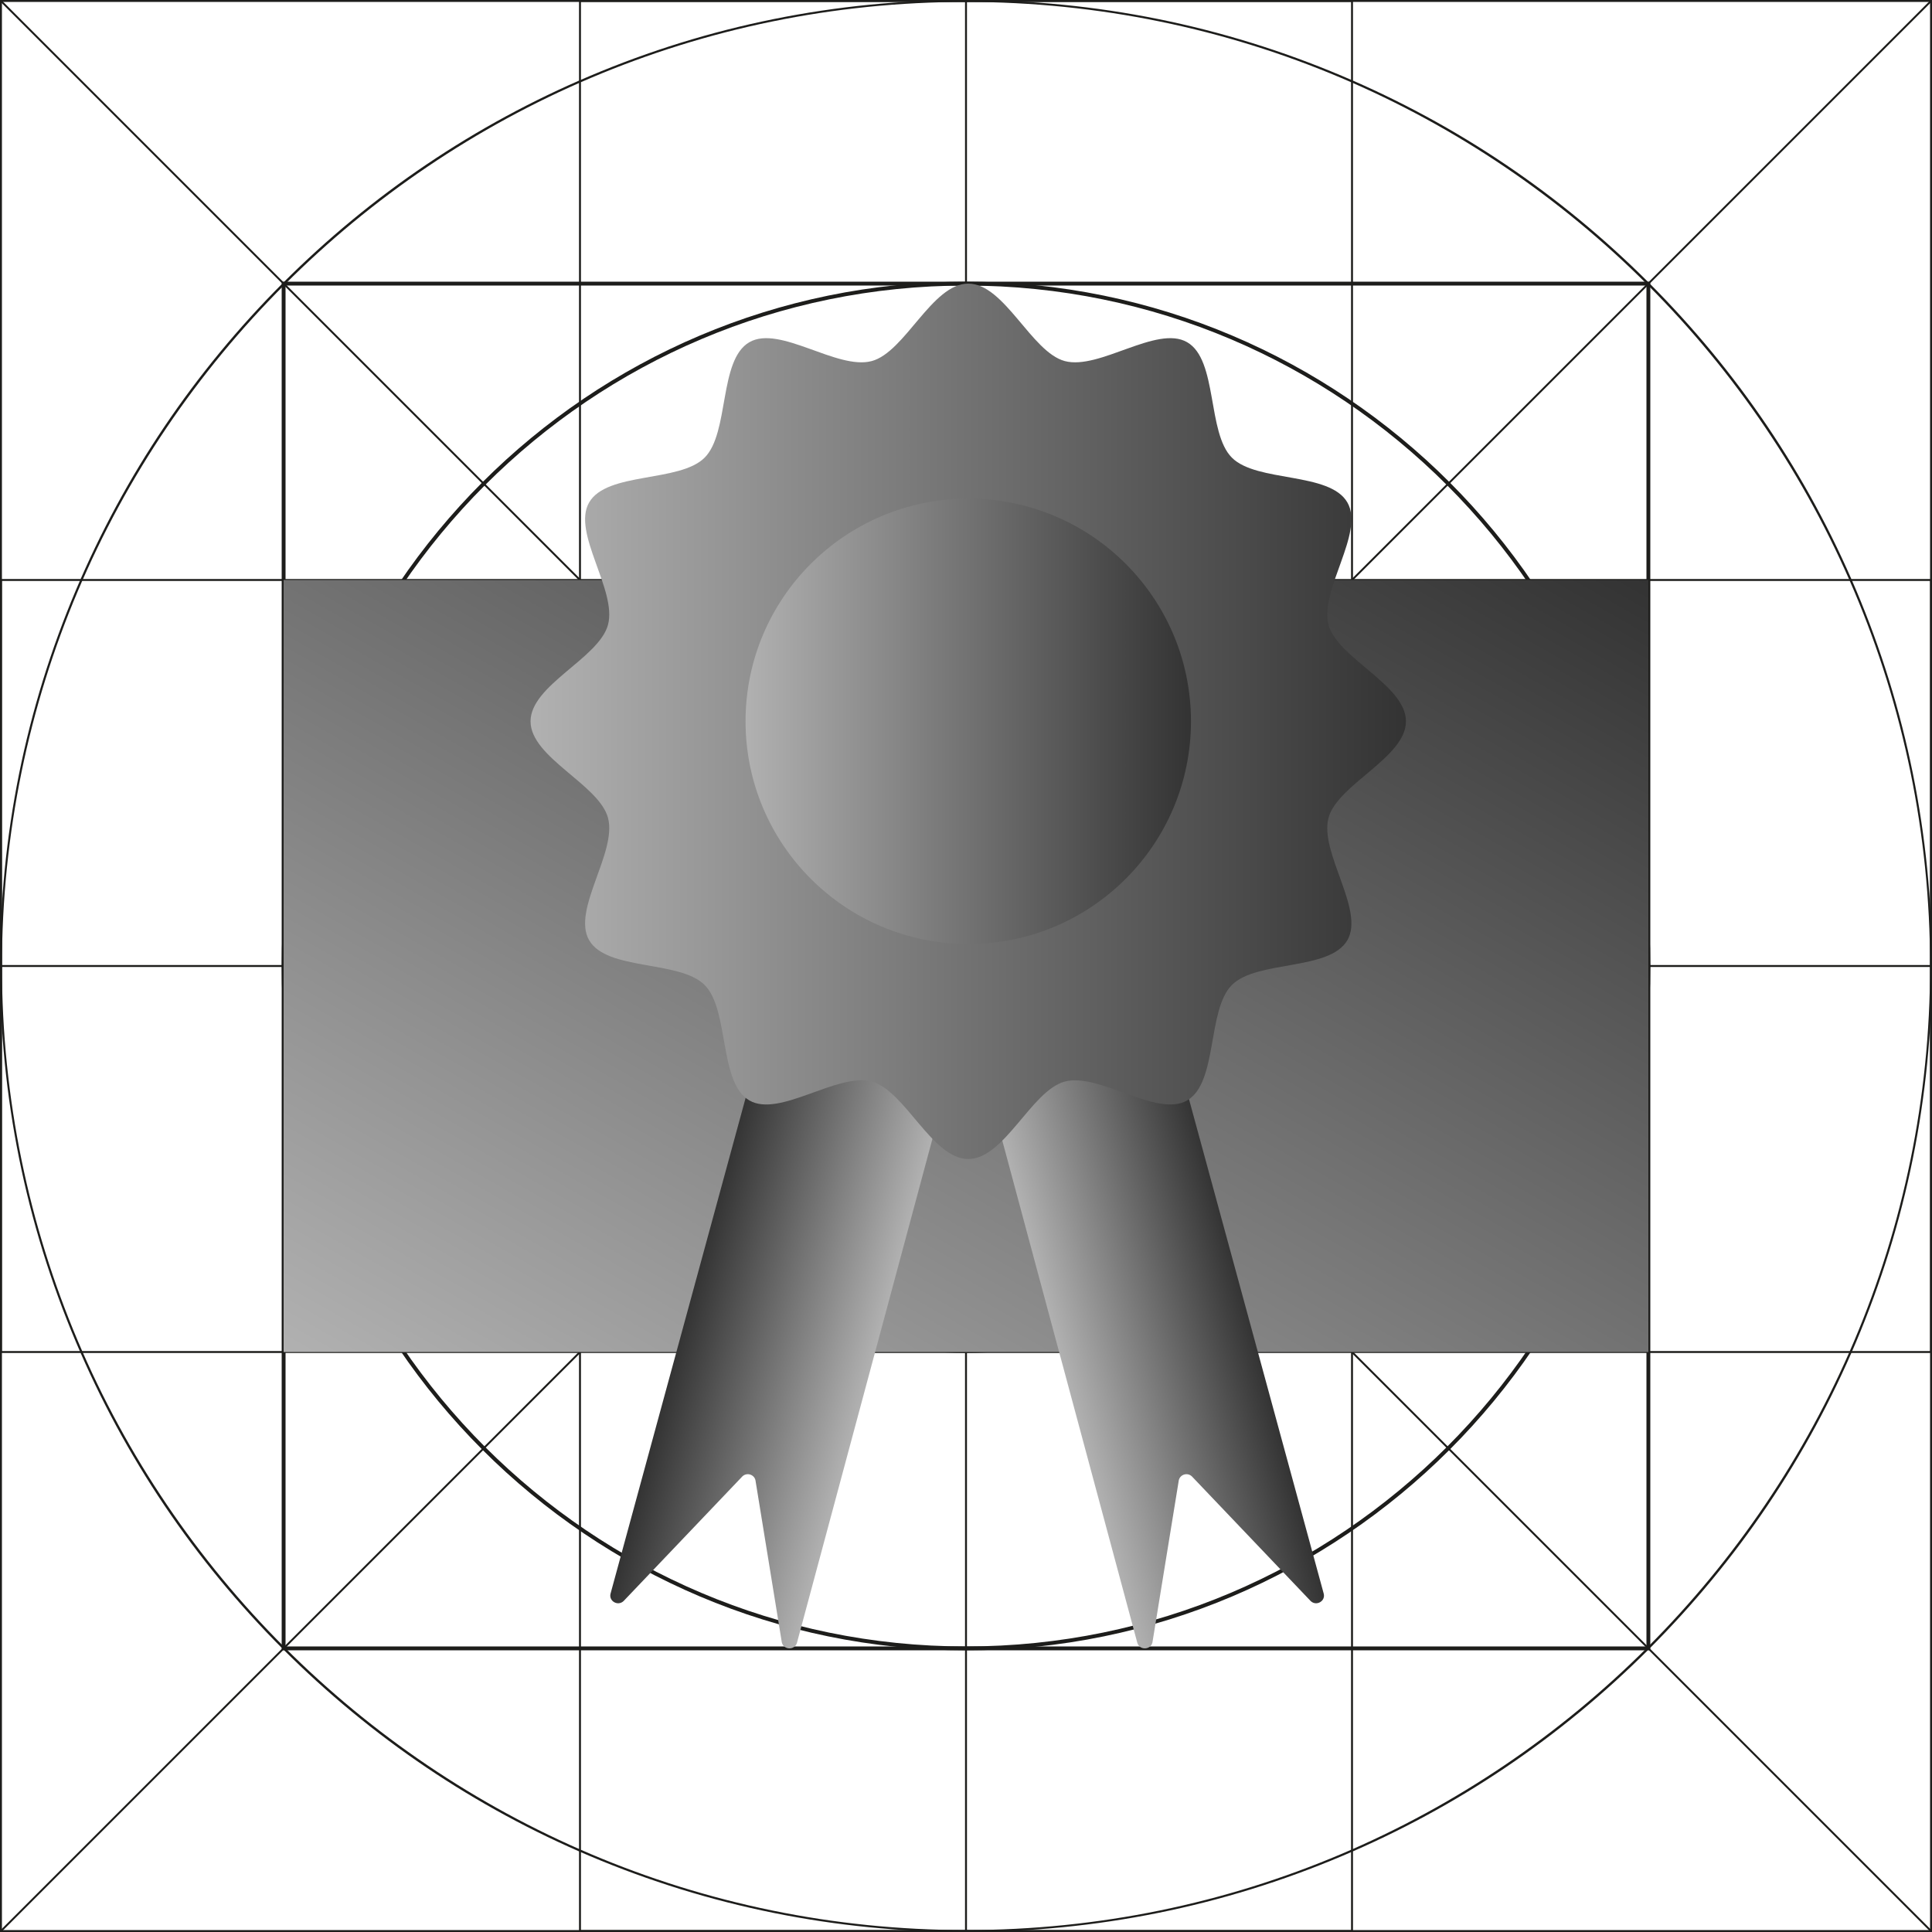 <?xml version="1.0" encoding="UTF-8"?><svg id="_Шар_1" xmlns="http://www.w3.org/2000/svg" xmlns:xlink="http://www.w3.org/1999/xlink" viewBox="0 0 100 100"><defs><style>.cls-1{fill:url(#linear-gradient-2);}.cls-2{fill:url(#linear-gradient-4);}.cls-3{fill:url(#linear-gradient-3);}.cls-4{fill:url(#linear-gradient-5);}.cls-5{fill:#1d1d1b;}.cls-6{fill:url(#linear-gradient);}</style><linearGradient id="linear-gradient" x1="32.81" y1="80.275" x2="67.19" y2="19.726" gradientUnits="userSpaceOnUse"><stop offset="0" stop-color="#b1b1b1"/><stop offset="1" stop-color="#333"/></linearGradient><linearGradient id="linear-gradient-2" x1="538.902" y1="-7.162" x2="548.909" y2="-7.162" gradientTransform="translate(-464.21 215.148) rotate(-15)" xlink:href="#linear-gradient"/><linearGradient id="linear-gradient-3" x1="1509.496" y1="252.908" x2="1519.503" y2="252.908" gradientTransform="translate(1569.16 215.148) rotate(-165) scale(1 -1)" xlink:href="#linear-gradient"/><linearGradient id="linear-gradient-4" x1="27.462" y1="37.335" x2="72.772" y2="37.335" xlink:href="#linear-gradient"/><linearGradient id="linear-gradient-5" x1="38.59" y1="37.335" x2="61.643" y2="37.335" xlink:href="#linear-gradient"/></defs><path class="cls-5" d="M100,100H0V0h100v100ZM.1,99.9h99.8V.1H.1v99.8Z"/><path class="cls-5" d="M50,100c-6.75,0-13.298-1.322-19.462-3.929-5.954-2.518-11.301-6.124-15.893-10.715-4.592-4.592-8.197-9.939-10.715-15.893-2.607-6.164-3.929-12.712-3.929-19.462s1.322-13.298,3.929-19.462c2.518-5.954,6.124-11.301,10.715-15.893S24.584,6.448,30.538,3.929c6.164-2.607,12.712-3.929,19.462-3.929s13.298,1.322,19.462,3.929c5.954,2.518,11.301,6.124,15.893,10.715,4.592,4.592,8.197,9.939,10.715,15.893,2.607,6.164,3.929,12.712,3.929,19.462s-1.322,13.298-3.929,19.462c-2.518,5.954-6.124,11.301-10.715,15.893-4.592,4.592-9.939,8.197-15.893,10.715-6.164,2.607-12.712,3.929-19.462,3.929ZM50,.1C22.485.1.1,22.485.1,50s22.385,49.9,49.9,49.9,49.9-22.385,49.9-49.9C99.9,22.485,77.515.1,50,.1Z"/><path class="cls-5" d="M70.03,100H29.97V0h40.06v100ZM30.07,99.9h39.86V.1H30.07v99.8Z"/><rect class="cls-5" x="49.95" y=".05" width=".1" height="99.9"/><path class="cls-5" d="M100,70.03H0V29.97h100v40.06ZM.1,69.93h99.8V30.07H.1v39.86Z"/><rect class="cls-5" x=".05" y="49.95" width="99.9" height=".1"/><rect class="cls-5" x="49.95" y="-20.64" width=".1" height="141.28" transform="translate(-20.711 50) rotate(-45)"/><rect class="cls-5" x="-20.64" y="49.95" width="141.28" height=".1" transform="translate(-20.711 50) rotate(-45)"/><path class="cls-5" d="M85.42,85.42H14.58V14.58h70.84v70.84ZM14.78,85.22h70.44V14.78H14.78v70.44Z"/><path class="cls-5" d="M50,85.42c-19.531,0-35.42-15.889-35.42-35.42S30.469,14.58,50,14.58s35.42,15.889,35.42,35.42-15.889,35.42-35.42,35.42ZM50,14.78c-19.42,0-35.22,15.8-35.22,35.22s15.8,35.22,35.22,35.22,35.22-15.8,35.22-35.22S69.42,14.78,50,14.78Z"/><path class="cls-5" d="M50,70.03c-11.045,0-20.03-8.985-20.03-20.03s8.986-20.03,20.03-20.03,20.03,8.985,20.03,20.03-8.986,20.03-20.03,20.03ZM50,30.07c-10.99,0-19.93,8.941-19.93,19.93,0,10.99,8.941,19.93,19.93,19.93s19.93-8.941,19.93-19.93c0-10.99-8.941-19.93-19.93-19.93Z"/><path class="cls-5" d="M50,60.04c-5.536,0-10.04-4.504-10.04-10.04s4.504-10.04,10.04-10.04,10.04,4.504,10.04,10.04-4.504,10.04-10.04,10.04ZM50,40.06c-5.481,0-9.94,4.459-9.94,9.94s4.459,9.94,9.94,9.94,9.94-4.459,9.94-9.94-4.459-9.94-9.94-9.94Z"/><rect class="cls-6" x="14.68" y="30.02" width="70.64" height="39.96"/><path class="cls-1" d="M50,52.048l9.537-2.513,8.977,32.947c.106.388-.373.668-.67.392l-6.156-6.46c-.228-.212-.603-.1-.673.2l-1.365,8.396c-.094.406-.678.415-.786.013l-8.864-32.976Z"/><path class="cls-3" d="M50.117,52.048l-9.537-2.513-8.977,32.947c-.106.388.373.668.67.392l6.156-6.46c.228-.212.603-.1.673.2l1.365,8.396c.094.406.678.415.786.013l8.864-32.976Z"/><path class="cls-2" d="M72.772,37.335c0,1.878-3.546,3.265-4.009,4.998-.479,1.792,1.884,4.764.976,6.333-.921,1.592-4.684,1.024-5.976,2.316-1.292,1.292-.724,5.055-2.316,5.976-1.569.908-4.541-1.455-6.333-.976-1.732.463-3.119,4.009-4.997,4.009-1.878,0-3.265-3.546-4.998-4.009-1.792-.479-4.764,1.884-6.333.976-1.592-.921-1.024-4.684-2.316-5.976-1.292-1.292-5.055-.724-5.976-2.316-.908-1.569,1.455-4.541.976-6.333-.463-1.732-4.009-3.119-4.009-4.997,0-1.878,3.546-3.265,4.009-4.998.479-1.792-1.884-4.764-.976-6.333.921-1.592,4.684-1.024,5.976-2.316,1.292-1.292.724-5.055,2.316-5.976,1.569-.908,4.541,1.455,6.333.976,1.732-.463,3.119-4.009,4.997-4.009,1.878,0,3.265,3.546,4.998,4.009,1.792.479,4.764-1.884,6.333-.976,1.592.921,1.024,4.684,2.316,5.976,1.292,1.292,5.055.724,5.976,2.316.908,1.569-1.455,4.541-.976,6.333.463,1.732,4.009,3.119,4.009,4.997Z"/><circle class="cls-4" cx="50.117" cy="37.335" r="11.527"/></svg>